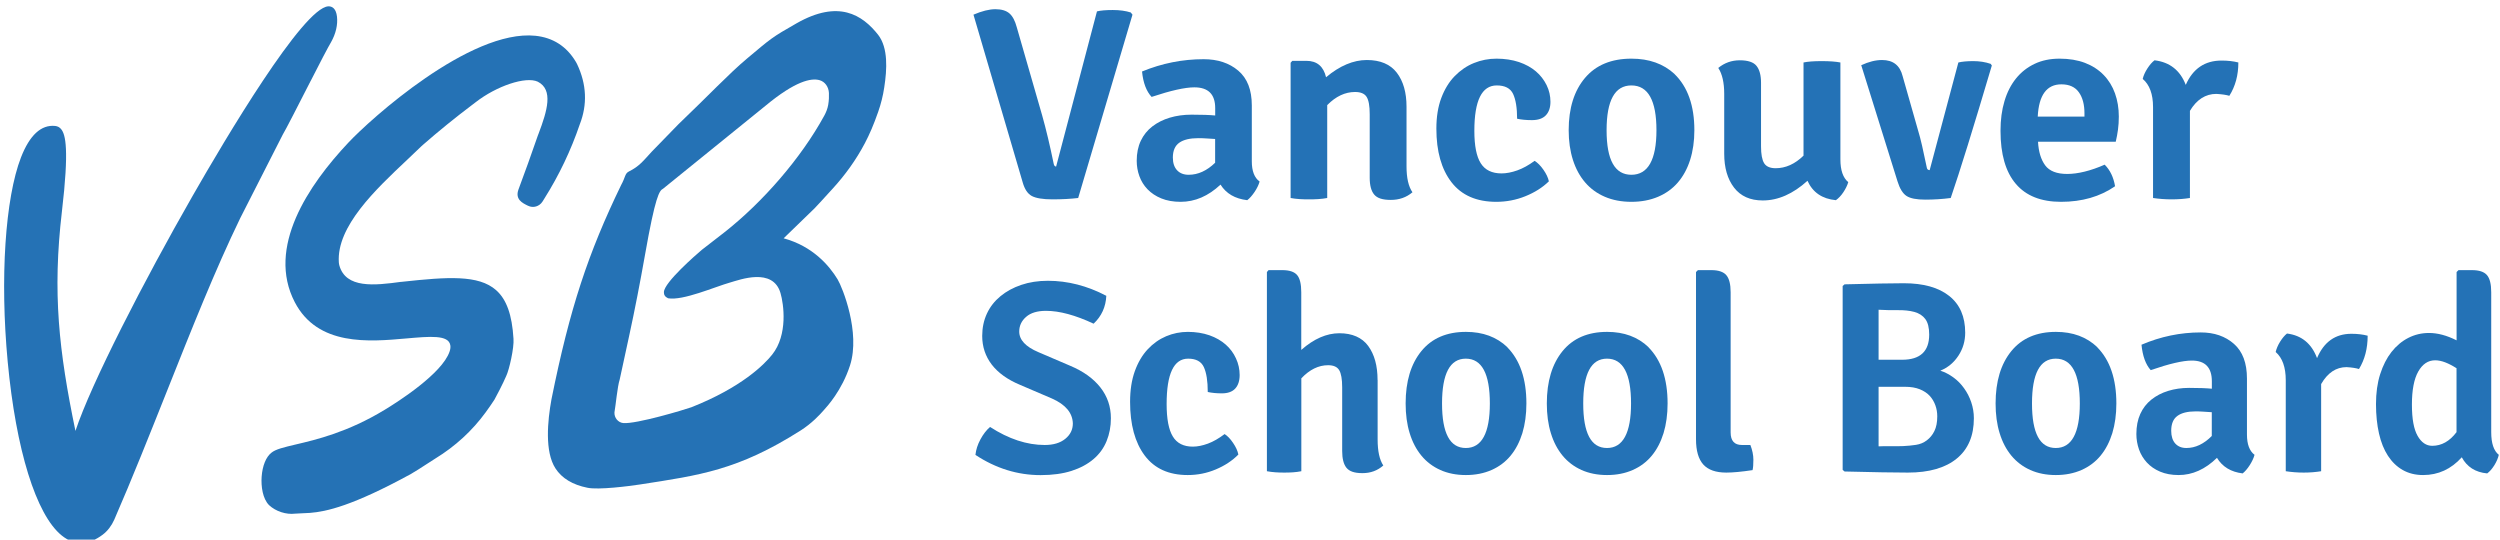 <?xml version="1.0" encoding="UTF-8" standalone="no"?>
<!DOCTYPE svg PUBLIC "-//W3C//DTD SVG 1.1//EN" "http://www.w3.org/Graphics/SVG/1.1/DTD/svg11.dtd">
<svg viewBox="0 0 366 79" version="1.1" xmlns="http://www.w3.org/2000/svg" xmlns:xlink="http://www.w3.org/1999/xlink" xml:space="preserve" xmlns:serif="http://www.serif.com/" style="fill-rule:evenodd;clip-rule:evenodd;stroke-linejoin:round;stroke-miterlimit:2;">
    <g id="Layer_1-2" transform="matrix(1,0,0,1,0.605,0.927)">
        <g>
            <path d="M83.87,8.44L83.69,8.11C82.34,5.85 80.35,4.58 77.78,4.31C68.21,3.33 53.52,16.61 50.4,19.95C44.52,26.19 38.39,35.31 42.55,43.31C45.91,49.78 53.43,49.11 58.91,48.62C62.34,48.32 65.06,48.07 65.32,49.61C65.37,49.89 65.33,50.21 65.21,50.55C64.12,53.77 57.66,57.89 55.71,59.07C50.29,62.36 45.7,63.44 42.67,64.15C40.91,64.57 39.74,64.84 39.12,65.36C38.34,65.97 37.81,67.28 37.7,68.87C37.6,70.26 37.84,72.08 38.79,73.03C39.77,73.94 41.28,74.44 42.62,74.27C42.92,74.24 43.24,74.23 43.58,74.22C43.95,74.21 44.34,74.19 44.79,74.16C47.17,73.97 51,73.14 59.54,68.47C60.07,68.18 61.08,67.52 61.98,66.94C62.47,66.62 62.9,66.34 63.13,66.2C66.04,64.42 68.52,62.15 70.51,59.42C70.76,59.08 71.59,57.9 71.77,57.6C71.96,57.28 73.06,55.18 73.5,54.13C73.94,53.24 74.68,49.96 74.57,48.67C74.36,45.15 73.55,42.89 72.01,41.54C69.45,39.29 64.94,39.6 58.32,40.32L58.14,40.34L58.08,40.34C54.26,40.86 50.01,41.35 49.07,37.91C49.04,37.78 49.01,37.64 49,37.49C48.65,32.23 54.37,26.83 58.97,22.5C59.73,21.78 60.46,21.1 61.11,20.46L61.3,20.29C63.62,18.26 66.04,16.3 68.49,14.45L68.99,14.07C72.1,11.64 76.38,10.22 78.12,11.03C80.44,12.21 79.51,15.29 78.25,18.62L78.13,18.93C77.11,21.88 76.31,24.1 75.29,26.84C74.79,28.26 75.88,28.79 76.6,29.15L76.71,29.2C77.46,29.57 78.36,29.3 78.82,28.58L79.13,28.08C81.25,24.71 82.98,21.08 84.27,17.29C85.41,14.38 85.28,11.41 83.88,8.46" style="fill:rgb(37,114,181);fill-rule:nonzero;"/>
            <path d="M44.87,10.94L46.64,7.5C46.91,6.98 47.17,6.49 47.41,6.05L47.87,5.23C48.57,3.98 48.86,2.7 48.73,1.51C48.59,0.31 48.03,0.03 47.57,-0L47.46,-0C43.76,0.2 32.36,19.42 27.6,27.74C20.5,40.14 12.72,55.25 10.44,62.16C8.01,50.42 7.06,41.96 8.46,30.03C9.54,20.87 8.98,18.79 8.37,18.01C8.14,17.71 7.84,17.55 7.46,17.51C5.41,17.31 3.74,18.86 2.47,22.11C0.15,28.1 -0.62,39.83 0.52,52.01C1.73,64.92 4.68,74.43 8.42,77.46C9.39,78.25 10.42,78.61 11.48,78.55C12.45,78.5 13.44,78.1 14.43,77.35C15.14,76.81 15.72,76.06 16.12,75.16C18.74,69.15 21.3,62.69 23.79,56.45C27.46,47.23 30.92,38.52 34.57,31L40.79,18.78C41.17,18.18 43.13,14.33 44.87,10.93" style="fill:rgb(37,114,181);fill-rule:nonzero;"/>
            <path d="M120.64,14.45C120.54,15 120.33,15.53 120.06,16.02C116.63,22.29 111.04,28.68 105.48,33.06L102.14,35.65C101.26,36.4 96.64,40.41 96.59,41.83C96.58,42.22 96.73,42.52 97.2,42.74C99.4,43.12 104.05,41.06 106.32,40.42C107.68,40.04 112.55,38.18 113.66,41.98C114.13,43.58 114.77,48.07 112.44,50.99C111.26,52.47 107.96,55.78 100.63,58.69C99.55,59.08 92.52,61.17 90.65,61.01C89.89,60.94 89.31,60.24 89.35,59.45C89.53,58.49 89.78,55.66 90.12,54.63L91.49,48.31C92.35,44.35 93.12,40.36 93.83,36.35C95.34,27.78 95.92,26.97 96.47,26.7L111.46,14.56C115.82,10.94 118.15,10.46 119.38,10.81C120.19,11.04 120.71,11.81 120.75,12.69C120.77,13.15 120.76,13.78 120.64,14.45M127.98,4.2C125.62,1.2 122.14,-0.99 116.04,2.47C112.32,4.58 112.23,4.74 108.8,7.61C106.09,9.88 103.22,12.96 98.7,17.28L94.8,21.29C93.58,22.61 93,23.42 91.46,24.18C90.86,24.48 90.96,25.04 90.33,26.16C85.5,36.14 82.83,44.14 80.13,57.53C79.55,60.71 79.13,65.2 80.71,67.64C81.65,69.1 83.24,70.05 85.4,70.48C86.99,70.82 91.48,70.25 93.09,70C101.78,68.65 107.41,67.94 116.6,62.1C118.22,61.07 119.38,59.83 120,59.12C120.45,58.61 122.64,56.28 123.84,52.56C125.39,47.75 122.73,41.14 122.02,39.97C120.78,37.93 118.37,35.12 114.12,33.96L118.65,29.57C118.92,29.3 120.15,27.95 121.29,26.7C123.13,24.69 124.73,22.47 126,20.06C126.7,18.73 127.3,17.34 127.96,15.45C128.37,14.28 128.67,13.08 128.85,11.86C129.26,9.21 129.43,6.1 127.97,4.19" style="fill:rgb(37,114,181);fill-rule:nonzero;"/>
            <g>
                <path d="M154.01,23.46L159.99,0.74C160.51,0.61 161.28,0.54 162.3,0.54C163.32,0.54 164.2,0.66 164.94,0.9L165.19,1.22L157.24,28.06C156.14,28.19 154.88,28.26 153.47,28.26C152.06,28.26 151.05,28.09 150.44,27.76C149.84,27.43 149.4,26.77 149.12,25.78L141.91,1.22C143.15,0.69 144.22,0.42 145.12,0.42C146.02,0.42 146.71,0.63 147.18,1.04C147.65,1.45 148,2.13 148.25,3.06L151.96,15.94C152.54,17.99 153.1,20.35 153.65,23.02C153.7,23.31 153.83,23.46 154.02,23.46L154.01,23.46Z" style="fill:rgb(36,114,182);fill-rule:nonzero;"/>
                <path d="M183.8,25.66C183.66,26.14 183.42,26.65 183.06,27.18C182.7,27.71 182.35,28.11 181.99,28.38C180.2,28.17 178.9,27.41 178.08,26.1C176.29,27.78 174.35,28.62 172.23,28.62C171.16,28.62 170.22,28.45 169.41,28.12C168.6,27.79 167.93,27.34 167.39,26.78C166.85,26.22 166.46,25.58 166.2,24.86C165.94,24.14 165.81,23.39 165.81,22.62C165.81,21.5 166.01,20.52 166.41,19.68C166.81,18.84 167.37,18.14 168.1,17.58C168.83,17.02 169.68,16.59 170.65,16.3C171.62,16.01 172.69,15.86 173.84,15.86C175.32,15.86 176.48,15.9 177.3,15.98L177.3,14.9C177.3,12.87 176.28,11.86 174.25,11.86C172.87,11.86 170.79,12.33 167.99,13.26C167.22,12.43 166.75,11.19 166.59,9.54C169.5,8.34 172.51,7.74 175.61,7.74C177.67,7.74 179.36,8.3 180.68,9.42C182,10.54 182.66,12.23 182.66,14.5L182.66,22.7C182.66,24.11 183.04,25.1 183.81,25.66L183.8,25.66ZM173.42,24.66C174.79,24.66 176.08,24.07 177.29,22.9L177.29,19.42C176.85,19.39 176.43,19.37 176.01,19.34C175.59,19.31 175.2,19.3 174.81,19.3C173.6,19.3 172.68,19.52 172.05,19.96C171.42,20.4 171.1,21.13 171.1,22.14C171.1,22.94 171.31,23.56 171.72,24C172.13,24.44 172.7,24.66 173.41,24.66L173.42,24.66Z" style="fill:rgb(36,114,182);fill-rule:nonzero;"/>
                <path d="M205.31,14.7L205.31,23.42C205.31,25.13 205.6,26.39 206.18,27.22C205.3,27.97 204.24,28.34 203.01,28.34C201.78,28.34 201.02,28.08 200.58,27.56C200.14,27.04 199.92,26.22 199.92,25.1L199.92,15.78C199.92,14.58 199.77,13.74 199.47,13.26C199.17,12.78 198.6,12.54 197.78,12.54C196.32,12.54 194.96,13.18 193.7,14.46L193.7,28.06C193.29,28.14 192.86,28.19 192.4,28.22C191.95,28.25 191.49,28.26 191.02,28.26C190.55,28.26 190.09,28.25 189.64,28.22C189.19,28.19 188.75,28.14 188.34,28.06L188.34,8.26L188.59,7.98L190.65,7.98C192.19,7.98 193.15,8.78 193.53,10.38C195.53,8.7 197.53,7.86 199.5,7.86C201.47,7.86 202.94,8.48 203.89,9.72C204.84,10.96 205.31,12.62 205.31,14.7Z" style="fill:rgb(36,114,182);fill-rule:nonzero;"/>
                <path d="M221.5,16.46C221.5,14.86 221.3,13.65 220.91,12.82C220.51,11.99 219.72,11.58 218.52,11.58C216.34,11.58 215.24,13.79 215.24,18.22C215.24,20.41 215.55,21.99 216.18,22.98C216.81,23.97 217.82,24.46 219.22,24.46C219.93,24.46 220.7,24.31 221.52,24.02C222.34,23.73 223.19,23.26 224.06,22.62C224.5,22.89 224.93,23.32 225.35,23.92C225.77,24.52 226.04,25.09 226.15,25.62C225.22,26.53 224.07,27.25 222.71,27.8C221.35,28.35 219.93,28.62 218.45,28.62C215.57,28.62 213.38,27.67 211.9,25.76C210.42,23.85 209.68,21.23 209.68,17.9C209.68,16.19 209.92,14.7 210.4,13.42C210.88,12.14 211.53,11.07 212.36,10.22C213.19,9.37 214.12,8.73 215.18,8.3C216.24,7.87 217.34,7.66 218.5,7.66C219.66,7.66 220.8,7.83 221.78,8.16C222.75,8.49 223.58,8.95 224.25,9.52C224.92,10.09 225.44,10.77 225.82,11.54C226.2,12.31 226.38,13.13 226.38,13.98C226.38,14.83 226.15,15.49 225.7,15.96C225.25,16.43 224.57,16.66 223.66,16.66C222.84,16.66 222.12,16.59 221.52,16.46L221.5,16.46Z" style="fill:rgb(36,114,182);fill-rule:nonzero;"/>
                <path d="M244.53,9.9C246.48,11.79 247.45,14.54 247.45,18.14C247.45,19.74 247.24,21.19 246.83,22.48C246.42,23.77 245.82,24.87 245.04,25.78C244.26,26.69 243.29,27.39 242.14,27.88C240.99,28.37 239.68,28.62 238.23,28.62C236.78,28.62 235.48,28.37 234.34,27.88C233.2,27.39 232.24,26.69 231.46,25.78C230.68,24.87 230.08,23.77 229.67,22.48C229.26,21.19 229.05,19.74 229.05,18.14C229.05,14.91 229.85,12.36 231.44,10.48C233.03,8.6 235.3,7.66 238.24,7.66C240.82,7.66 242.92,8.41 244.54,9.9L244.53,9.9ZM238.23,11.58C235.81,11.58 234.6,13.77 234.6,18.14C234.6,22.51 235.81,24.66 238.23,24.66C240.65,24.66 241.9,22.49 241.9,18.14C241.9,13.79 240.68,11.58 238.23,11.58Z" style="fill:rgb(36,114,182);fill-rule:nonzero;"/>
                <path d="M251.82,21.58L251.82,12.82C251.82,11.17 251.53,9.9 250.95,9.02C251.86,8.27 252.91,7.9 254.1,7.9C255.29,7.9 256.11,8.17 256.55,8.72C256.99,9.27 257.21,10.09 257.21,11.18L257.21,20.5C257.21,21.65 257.36,22.47 257.66,22.96C257.96,23.45 258.53,23.7 259.35,23.7C260.81,23.7 262.17,23.09 263.43,21.86L263.43,8.22C264.03,8.09 264.92,8.02 266.09,8.02C267.26,8.02 268.17,8.09 268.83,8.22L268.83,22.42C268.83,23.99 269.21,25.1 269.98,25.74C269.84,26.22 269.6,26.71 269.26,27.22C268.92,27.73 268.55,28.11 268.17,28.38C266.17,28.19 264.78,27.25 264.01,25.54C261.89,27.46 259.71,28.42 257.46,28.42C255.62,28.42 254.22,27.79 253.26,26.54C252.3,25.29 251.82,23.63 251.82,21.58Z" style="fill:rgb(36,114,182);fill-rule:nonzero;"/>
                <path d="M281.9,23.98L286.1,8.22C286.65,8.09 287.38,8.02 288.28,8.02C289.18,8.02 290.04,8.15 290.83,8.42L291,8.66C288.31,17.75 286.3,24.22 284.98,28.06C283.77,28.22 282.53,28.3 281.25,28.3C279.97,28.3 279.06,28.12 278.51,27.76C277.96,27.4 277.52,26.69 277.19,25.62L271.88,8.62C272.98,8.11 273.99,7.86 274.93,7.86C276.55,7.86 277.55,8.65 277.94,10.22L280.25,18.34C280.55,19.3 280.96,21.07 281.49,23.66C281.54,23.87 281.68,23.98 281.9,23.98Z" style="fill:rgb(36,114,182);fill-rule:nonzero;"/>
                <path d="M309.14,19.82L297.76,19.82C297.84,21.29 298.19,22.44 298.81,23.28C299.43,24.12 300.51,24.54 302.04,24.54C303.57,24.54 305.46,24.09 307.52,23.18C308.32,23.98 308.82,25.03 309.04,26.34C306.84,27.86 304.21,28.62 301.13,28.62C298.22,28.62 296.01,27.75 294.52,26C293.02,24.25 292.27,21.66 292.27,18.22C292.27,16.62 292.46,15.17 292.85,13.88C293.23,12.59 293.8,11.48 294.54,10.56C295.28,9.64 296.19,8.93 297.26,8.42C298.33,7.91 299.55,7.66 300.93,7.66C302.31,7.66 303.57,7.87 304.64,8.28C305.71,8.69 306.62,9.28 307.36,10.04C308.1,10.8 308.66,11.7 309.03,12.74C309.4,13.78 309.59,14.91 309.59,16.14C309.59,16.81 309.55,17.44 309.47,18.04C309.39,18.64 309.28,19.23 309.14,19.82ZM301.18,11.42C299.04,11.42 297.88,12.99 297.72,16.14L304.56,16.14L304.56,15.66C304.56,14.38 304.29,13.35 303.74,12.58C303.19,11.81 302.34,11.42 301.19,11.42L301.18,11.42Z" style="fill:rgb(36,114,182);fill-rule:nonzero;"/>
                <path d="M313.09,10.62C313.2,10.14 313.43,9.63 313.77,9.1C314.11,8.57 314.46,8.17 314.82,7.9C317.05,8.17 318.57,9.37 319.39,11.5C320.43,9.13 322.18,7.94 324.62,7.94C325.53,7.94 326.35,8.03 327.09,8.22C327.09,10.09 326.65,11.71 325.77,13.1C325.36,12.97 324.73,12.87 323.87,12.82C322.28,12.82 320.99,13.65 320,15.3L320,28.06C319.18,28.19 318.29,28.26 317.34,28.26C316.39,28.26 315.48,28.19 314.6,28.06L314.6,14.74C314.6,12.85 314.09,11.47 313.08,10.62L313.09,10.62Z" style="fill:rgb(36,114,182);fill-rule:nonzero;"/>
                <path d="M142.2,65.66C142.28,64.91 142.52,64.16 142.93,63.4C143.34,62.64 143.81,62.03 144.34,61.58C147.06,63.34 149.73,64.22 152.34,64.22C153.61,64.22 154.61,63.92 155.35,63.32C156.09,62.72 156.46,61.97 156.46,61.06C156.41,59.51 155.39,58.3 153.41,57.42L148.74,55.42C146.89,54.65 145.51,53.65 144.58,52.44C143.66,51.23 143.19,49.83 143.19,48.26C143.19,47.06 143.42,45.97 143.88,44.98C144.34,43.99 145,43.15 145.86,42.44C146.72,41.73 147.73,41.18 148.91,40.78C150.08,40.38 151.39,40.18 152.81,40.18C155.71,40.18 158.56,40.91 161.36,42.38C161.28,44.01 160.66,45.37 159.5,46.46C156.83,45.21 154.51,44.58 152.53,44.58C151.26,44.58 150.29,44.87 149.62,45.46C148.95,46.04 148.61,46.76 148.61,47.61C148.61,48.83 149.55,49.84 151.42,50.63L156.09,52.63C157.99,53.43 159.46,54.48 160.49,55.79C161.52,57.1 162.03,58.6 162.03,60.31C162.03,61.51 161.82,62.62 161.4,63.65C160.98,64.68 160.34,65.56 159.48,66.29C158.62,67.02 157.55,67.6 156.27,68.01C154.99,68.42 153.48,68.63 151.74,68.63C148.36,68.63 145.18,67.64 142.2,65.67L142.2,65.66Z" style="fill:rgb(36,114,182);fill-rule:nonzero;"/>
                <path d="M176.21,56.46C176.21,54.86 176.02,53.65 175.64,52.82C175.26,51.99 174.49,51.58 173.34,51.58C171.24,51.58 170.19,53.79 170.19,58.22C170.19,60.41 170.49,61.99 171.1,62.98C171.7,63.97 172.68,64.46 174.02,64.46C174.7,64.46 175.44,64.31 176.23,64.02C177.02,63.73 177.83,63.26 178.68,62.62C179.1,62.89 179.52,63.32 179.92,63.92C180.33,64.52 180.59,65.09 180.69,65.62C179.79,66.53 178.69,67.25 177.38,67.8C176.07,68.35 174.71,68.62 173.28,68.62C170.51,68.62 168.41,67.67 166.98,65.76C165.55,63.85 164.84,61.23 164.84,57.9C164.84,56.19 165.07,54.7 165.53,53.42C165.99,52.14 166.62,51.07 167.41,50.22C168.2,49.37 169.11,48.73 170.12,48.3C171.14,47.87 172.2,47.66 173.31,47.66C174.42,47.66 175.52,47.83 176.46,48.16C177.4,48.49 178.19,48.95 178.84,49.52C179.49,50.09 179.99,50.77 180.34,51.54C180.7,52.31 180.88,53.13 180.88,53.98C180.88,54.83 180.66,55.49 180.23,55.96C179.8,56.43 179.14,56.66 178.27,56.66C177.48,56.66 176.79,56.59 176.21,56.46Z" style="fill:rgb(36,114,182);fill-rule:nonzero;"/>
                <path d="M201.08,54.7L201.08,63.42C201.08,65.13 201.36,66.39 201.91,67.22C201.06,67.97 200.05,68.34 198.86,68.34C197.67,68.34 196.95,68.08 196.52,67.56C196.1,67.04 195.89,66.22 195.89,65.1L195.89,55.78C195.89,54.58 195.74,53.74 195.45,53.26C195.16,52.78 194.62,52.54 193.83,52.54C192.43,52.54 191.12,53.18 189.91,54.46L189.91,68.06C189.51,68.14 189.11,68.19 188.7,68.22C188.29,68.25 187.86,68.26 187.41,68.26C186.99,68.26 186.57,68.25 186.14,68.22C185.72,68.19 185.29,68.14 184.87,68.06L184.87,38.9L185.11,38.62L187.13,38.62C188.16,38.62 188.88,38.86 189.29,39.34C189.7,39.82 189.9,40.66 189.9,41.86L189.9,50.3C191.75,48.67 193.61,47.86 195.48,47.86C197.35,47.86 198.79,48.48 199.7,49.72C200.61,50.96 201.07,52.62 201.07,54.7L201.08,54.7Z" style="fill:rgb(36,114,182);fill-rule:nonzero;"/>
                <path d="M220.05,49.9C221.92,51.79 222.86,54.54 222.86,58.14C222.86,59.74 222.66,61.19 222.27,62.48C221.87,63.77 221.3,64.87 220.55,65.78C219.8,66.69 218.87,67.39 217.76,67.88C216.65,68.37 215.4,68.62 214,68.62C212.6,68.62 211.35,68.37 210.26,67.88C209.17,67.39 208.24,66.69 207.49,65.78C206.74,64.87 206.16,63.77 205.77,62.48C205.37,61.19 205.18,59.74 205.18,58.14C205.18,54.91 205.95,52.36 207.48,50.48C209.01,48.6 211.19,47.66 214.01,47.66C216.49,47.66 218.51,48.41 220.07,49.9L220.05,49.9ZM213.99,51.58C211.67,51.58 210.51,53.77 210.51,58.14C210.51,62.51 211.67,64.66 213.99,64.66C216.31,64.66 217.51,62.49 217.51,58.14C217.51,53.79 216.34,51.58 213.99,51.58Z" style="fill:rgb(36,114,182);fill-rule:nonzero;"/>
                <path d="M240.72,49.9C242.59,51.79 243.53,54.54 243.53,58.14C243.53,59.74 243.33,61.19 242.94,62.48C242.54,63.77 241.97,64.87 241.22,65.78C240.47,66.69 239.54,67.39 238.43,67.88C237.32,68.37 236.07,68.62 234.67,68.62C233.27,68.62 232.02,68.37 230.93,67.88C229.84,67.39 228.91,66.69 228.16,65.78C227.41,64.87 226.83,63.77 226.44,62.48C226.04,61.19 225.85,59.74 225.85,58.14C225.85,54.91 226.62,52.36 228.15,50.48C229.68,48.6 231.86,47.66 234.68,47.66C237.16,47.66 239.18,48.41 240.74,49.9L240.72,49.9ZM234.66,51.58C232.34,51.58 231.18,53.77 231.18,58.14C231.18,62.51 232.34,64.66 234.66,64.66C236.98,64.66 238.18,62.49 238.18,58.14C238.18,53.79 237.01,51.58 234.66,51.58Z" style="fill:rgb(36,114,182);fill-rule:nonzero;"/>
                <path d="M254.42,64.22L255.65,64.22C255.94,64.97 256.09,65.69 256.09,66.38C256.09,67.07 256.05,67.58 255.97,67.9C254.36,68.14 253.08,68.26 252.13,68.26C250.6,68.26 249.48,67.87 248.76,67.08C248.05,66.29 247.69,65.06 247.69,63.38L247.69,38.9L247.97,38.62L249.95,38.62C250.98,38.62 251.71,38.87 252.13,39.36C252.55,39.85 252.76,40.69 252.76,41.86L252.76,62.38C252.76,63.61 253.31,64.22 254.42,64.22Z" style="fill:rgb(36,114,182);fill-rule:nonzero;"/>
                <path d="M269.43,40.7C271.49,40.65 273.24,40.61 274.68,40.58C276.12,40.55 277.26,40.54 278.11,40.54C280.99,40.54 283.2,41.16 284.76,42.4C286.32,43.64 287.1,45.43 287.1,47.78C287.1,49.01 286.77,50.13 286.11,51.14C285.45,52.15 284.57,52.89 283.46,53.34C284.12,53.55 284.75,53.88 285.36,54.32C285.97,54.76 286.49,55.29 286.94,55.92C287.39,56.55 287.74,57.23 287.99,57.98C288.24,58.73 288.37,59.5 288.37,60.3C288.37,62.86 287.54,64.83 285.87,66.2C284.21,67.57 281.82,68.26 278.7,68.26C277.72,68.26 276.47,68.25 274.94,68.22C273.41,68.19 271.57,68.15 269.44,68.1L269.16,67.86L269.16,40.94L269.44,40.7L269.43,40.7ZM274.42,44.42L274.42,51.74L277.87,51.74C280.51,51.74 281.83,50.51 281.83,48.06C281.83,47.05 281.64,46.29 281.26,45.78C280.88,45.27 280.34,44.93 279.66,44.74C278.97,44.55 278.17,44.47 277.26,44.48C276.35,44.49 275.41,44.48 274.43,44.42L274.42,44.42ZM278.32,55.7L274.42,55.7L274.42,64.42C274.92,64.39 275.49,64.39 276.13,64.4C276.77,64.41 277.4,64.4 278.04,64.38C278.68,64.35 279.29,64.29 279.89,64.2C280.49,64.11 281.02,63.89 281.48,63.54C281.94,63.19 282.32,62.74 282.59,62.18C282.87,61.62 283.01,60.9 283.01,60.02C283.01,59.46 282.92,58.92 282.73,58.4C282.54,57.88 282.27,57.42 281.9,57.02C281.53,56.62 281.04,56.3 280.45,56.06C279.85,55.82 279.14,55.7 278.32,55.7Z" style="fill:rgb(36,114,182);fill-rule:nonzero;"/>
                <path d="M306.42,49.9C308.29,51.79 309.23,54.54 309.23,58.14C309.23,59.74 309.03,61.19 308.64,62.48C308.24,63.77 307.67,64.87 306.92,65.78C306.17,66.69 305.24,67.39 304.13,67.88C303.02,68.37 301.77,68.62 300.37,68.62C298.97,68.62 297.72,68.37 296.63,67.88C295.54,67.39 294.61,66.69 293.86,65.78C293.11,64.87 292.53,63.77 292.14,62.48C291.74,61.19 291.55,59.74 291.55,58.14C291.55,54.91 292.32,52.36 293.85,50.48C295.38,48.6 297.56,47.66 300.38,47.66C302.86,47.66 304.88,48.41 306.44,49.9L306.42,49.9ZM300.36,51.58C298.04,51.58 296.88,53.77 296.88,58.14C296.88,62.51 298.04,64.66 300.36,64.66C302.68,64.66 303.88,62.49 303.88,58.14C303.88,53.79 302.71,51.58 300.36,51.58Z" style="fill:rgb(36,114,182);fill-rule:nonzero;"/>
                <path d="M329.46,65.66C329.33,66.14 329.09,66.65 328.75,67.18C328.41,67.71 328.06,68.11 327.72,68.38C326,68.17 324.75,67.41 323.96,66.1C322.24,67.78 320.37,68.62 318.34,68.62C317.31,68.62 316.41,68.45 315.63,68.12C314.85,67.79 314.2,67.34 313.69,66.78C313.18,66.22 312.79,65.58 312.54,64.86C312.29,64.14 312.16,63.39 312.16,62.62C312.16,61.5 312.35,60.52 312.73,59.68C313.11,58.84 313.65,58.14 314.35,57.58C315.05,57.02 315.87,56.59 316.81,56.3C317.75,56.01 318.77,55.86 319.88,55.86C321.31,55.86 322.41,55.9 323.21,55.98L323.21,54.9C323.21,52.87 322.23,51.86 320.28,51.86C318.96,51.86 316.95,52.33 314.26,53.26C313.52,52.43 313.07,51.19 312.91,49.54C315.71,48.34 318.6,47.74 321.58,47.74C323.56,47.74 325.18,48.3 326.45,49.42C327.72,50.54 328.35,52.23 328.35,54.5L328.35,62.7C328.35,64.11 328.72,65.1 329.46,65.66ZM319.48,64.66C320.8,64.66 322.04,64.07 323.2,62.9L323.2,59.42C322.78,59.39 322.37,59.37 321.97,59.34C321.57,59.31 321.19,59.3 320.82,59.3C319.66,59.3 318.77,59.52 318.17,59.96C317.56,60.4 317.26,61.13 317.26,62.14C317.26,62.94 317.46,63.56 317.85,64C318.25,64.44 318.79,64.66 319.47,64.66L319.48,64.66Z" style="fill:rgb(36,114,182);fill-rule:nonzero;"/>
                <path d="M332.55,50.62C332.66,50.14 332.87,49.63 333.2,49.1C333.53,48.57 333.87,48.17 334.21,47.9C336.35,48.17 337.81,49.37 338.61,51.5C339.61,49.13 341.29,47.94 343.64,47.94C344.51,47.94 345.3,48.03 346.02,48.22C346.02,50.09 345.6,51.71 344.75,53.1C344.35,52.97 343.75,52.87 342.93,52.82C341.4,52.82 340.16,53.65 339.21,55.3L339.21,68.06C338.42,68.19 337.57,68.26 336.66,68.26C335.75,68.26 334.87,68.19 334.03,68.06L334.03,54.74C334.03,52.85 333.54,51.47 332.57,50.62L332.55,50.62Z" style="fill:rgb(36,114,182);fill-rule:nonzero;"/>
                <path d="M355,47.82C356.27,47.82 357.61,48.18 359.04,48.9L359.04,38.9L359.32,38.62L361.3,38.62C362.33,38.62 363.06,38.86 363.48,39.34C363.9,39.82 364.11,40.66 364.11,41.86L364.11,62.34C364.11,63.97 364.48,65.07 365.22,65.66C365.11,66.14 364.9,66.65 364.57,67.18C364.24,67.71 363.89,68.11 363.52,68.38C361.8,68.22 360.56,67.43 359.8,66.02C358.24,67.75 356.36,68.62 354.14,68.62C353,68.62 352.01,68.37 351.15,67.88C350.29,67.39 349.57,66.69 348.99,65.8C348.41,64.91 347.97,63.82 347.68,62.54C347.39,61.26 347.24,59.82 347.24,58.22C347.24,56.62 347.44,55.14 347.85,53.86C348.26,52.58 348.81,51.49 349.51,50.6C350.21,49.71 351.03,49.02 351.97,48.54C352.91,48.06 353.92,47.82 355,47.82ZM355.47,64.34C356.84,64.34 358.03,63.67 359.03,62.34L359.03,52.98C358.45,52.61 357.89,52.32 357.37,52.12C356.84,51.92 356.35,51.82 355.9,51.82C354.87,51.82 354.05,52.37 353.43,53.46C352.81,54.55 352.5,56.17 352.5,58.3C352.5,60.43 352.78,61.91 353.33,62.88C353.88,63.85 354.6,64.34 355.47,64.34Z" style="fill:rgb(36,114,182);fill-rule:nonzero;"/>
            </g>
        </g>
    </g>
    <g id="Artboard2" transform="matrix(1,0,0,1,-9.605,-37.927)">
        <rect x="9.605" y="37.927" width="365.22" height="78.556" style="fill:none;"/>
    </g>
</svg>
